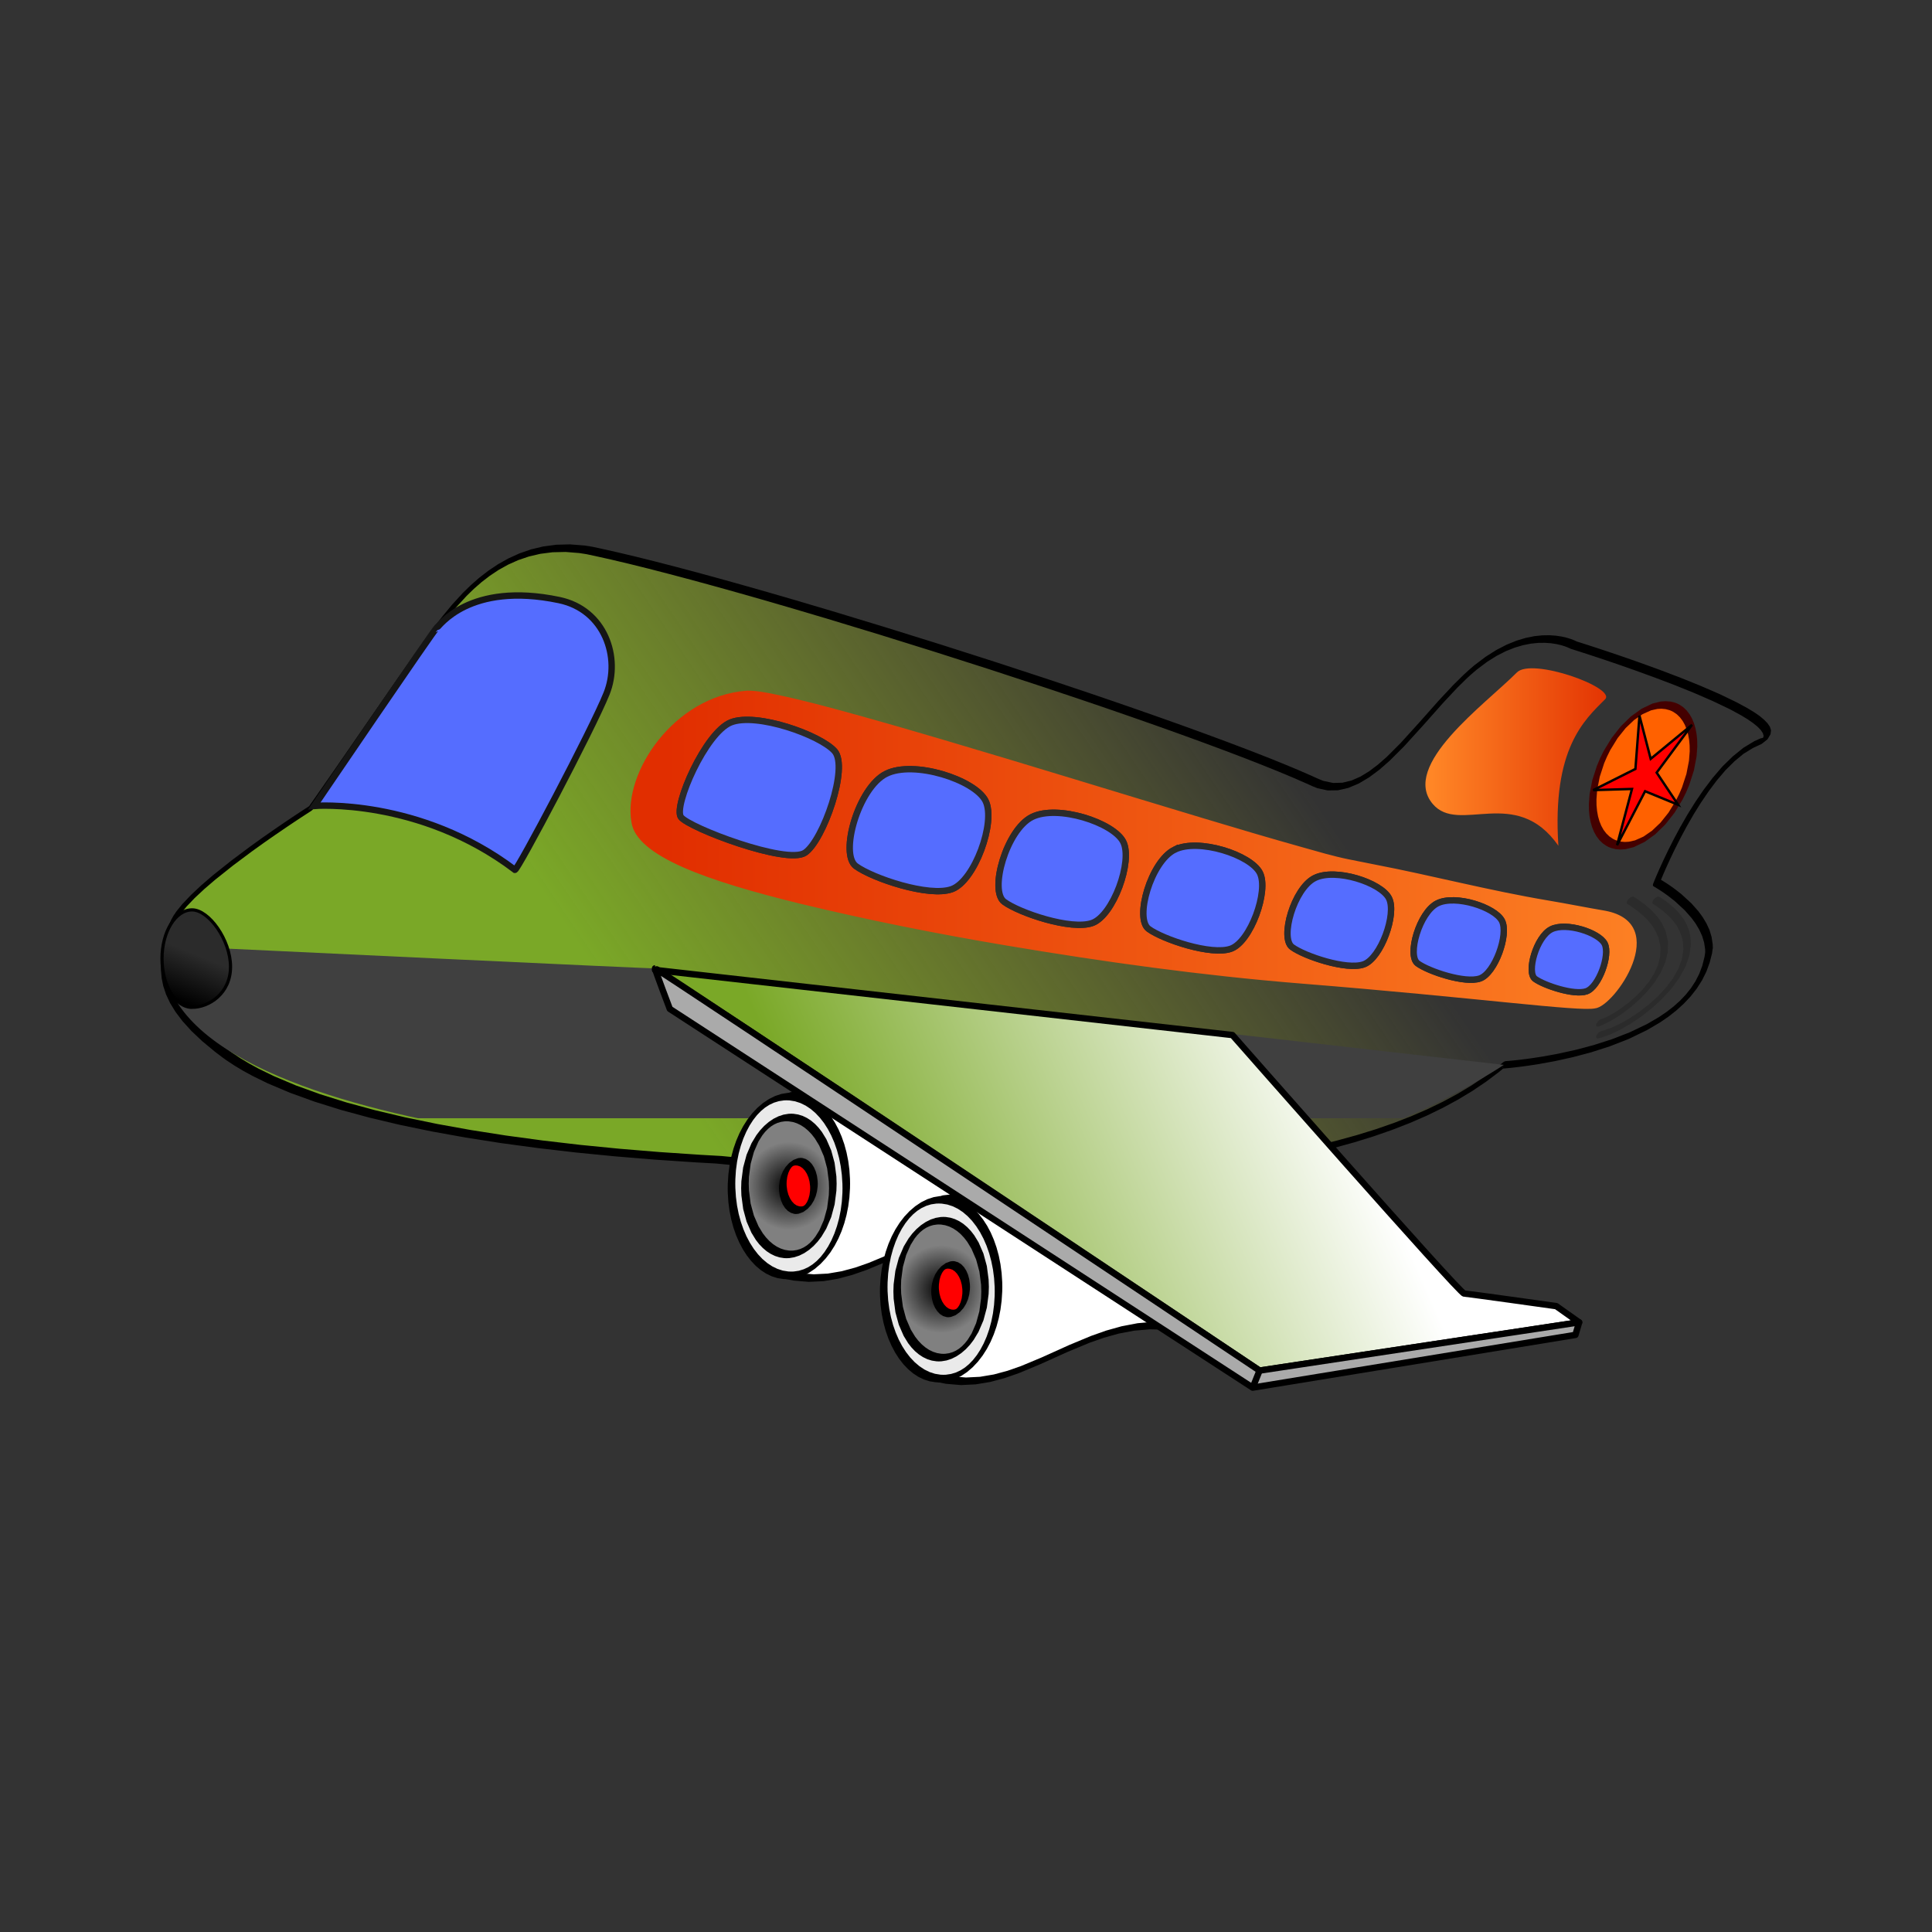 <svg:svg xmlns:dc="http://purl.org/dc/elements/1.1/" xmlns:ns2="http://web.resource.org/cc/" xmlns:rdf="http://www.w3.org/1999/02/22-rdf-syntax-ns#" xmlns:svg="http://www.w3.org/2000/svg" height="1209.24" version="1.1" viewBox="-69.07 -194.51 1209.24 1209.24" width="1209.24" x="0px" y="0px">
  <svg:rect x="-69.07" y="-194.51" width="1209.24" height="1209.24" fill="#333333" stroke="none"/>
  <svg:g id="Layer 2">
    <svg:g>
      <svg:path d="m381 531.4c-140-7.4-259-29.4-309-66.4s-38-60.09-33-81.07 86.44-72.6 86.44-72.6c30.89-44 62.51-91.11 79.18-113.32 16.66-22.2 45.66-56.95 95.05-48.01 101.38 20.94 374.08 108.14 454.66 145.33 33.37 15.4 63.57-39.66 96.7-69.13 36.86-32.78 64.81-16.94 64.81-16.94s150.96 46.74 115.96 60.74c-34.96 14-63.96 88-63.96 88s33.16 18 32.76 42.36c-8.3 63.91-128.45 71.64-128.45 71.64s0.85 1 0 0c-78.15 66-245.15 84-491.15 59.4z" fill="url(#Gradient_1)" />
      <svg:path d="m382.5 529.03l-13.06-0.74-25.7-1.73-25.1-2.07-24.44-2.41-23.69-2.76-22.89-3.1-22-3.45-21.05-3.79-20.03-4.14-18.94-4.49-17.78-4.83-16.54-5.17-15.24-5.53-13.86-5.86-9.449-4.63-5.827-3.19-5.45-3.27-5.056-3.36-2.37-1.71 0.015 0.01-4.507-3.43-7.951-6.6-6.638-6.28-5.435-6-4.333-5.72-3.333-5.46-2.436-5.22-1.644-4.98-0.957-4.76-0.375-4.56 0.102-4.39 0.48-4.25 1.223-6.19 2.063-8.01 1.005-3.97-0.022 0.08 0.289-1 0.778-1.8 1.095-1.87 1.457-2.08 2.902-3.54 4.965-5.2 5.99-5.59 6.811-5.85 11.231-8.95 11.643-8.7 7.6-5.45 7.224-5.04 6.6-4.51 4.39-2.95 2.61-1.73 2.33-1.54 2.01-1.31 1.66-1.08 1.29-0.83 0.88-0.57 0.45-0.29 0.05-0.03c0.61-0.38 1.18-0.93 1.6-1.54l5.8-8.28 11.56-16.62 11.36-16.43 10.96-15.88 7.84-11.37 5.02-7.24 4.8-6.92 4.58-6.55 4.34-6.16 4.05-5.71 3.76-5.22 3.44-4.68 1.58-2.12-0.02 0.02 1.6-2.11 3.37-4.36 5.6-6.77 6.24-6.79 4.49-4.36 4.84-4.23 5.16-3.97 5.51-3.66 5.89-3.28 6.29-2.82 6.73-2.29 7.19-1.69 7.66-0.98 8.14-0.19 8.64 0.7 4.48 0.7-0.06-0.01 4.87 1.03 10.46 2.33 11.37 2.69 12.2 3.03 12.98 3.35 13.68 3.63 14.32 3.91 14.89 4.15 15.4 4.39 15.83 4.59 24.44 7.23 33.48 10.17 34.05 10.62 34.06 10.89 33.56 11 24.51 8.21 15.91 5.42 15.47 5.35 14.99 5.26 14.42 5.15 13.8 5.01 13.1 4.86 12.34 4.68 11.52 4.49 10.62 4.26 9.66 4.03 8.63 3.76 3.9 1.77c0.02 0.01 0.03 0.01 0.04 0.02l3.12 1.24 6.35 1.36 6.42-0.1 6.48-1.48 6.52-2.75 6.5-3.87 6.41-4.77 6.29-5.5 9.2-9.16 12.13-13.35 12.07-13.6 9.02-9.65 5.97-5.87 2.94-2.68-0.14 0.13 3.42-2.94 6.42-4.84 6.08-3.81 5.81-2.96 5.53-2.2 5.25-1.54 4.93-0.96 4.58-0.46 4.19-0.04 3.78 0.27 3.33 0.52 2.84 0.65 2.33 0.71 1.78 0.67 1.21 0.53 0.6 0.3 0.05 0.03c0.05 0.03 0.11 0.05 0.17 0.07l0.11 0.03 0.85 0.27 1.64 0.51 2.37 0.76 3.04 0.98 3.65 1.18 4.19 1.38 4.67 1.56 5.1 1.72 5.46 1.88 8.72 3.06 12.32 4.47 12.65 4.8 12.48 5.03 11.79 5.13 10.7 5.12 6.9 3.75 4 2.43 3.4 2.35 2.8 2.27 2.1 2.14 1.3 1.98 0.5 1.72-0.4 1.2-0.5 0.12-0.8 0.14-0.8 0.32-3.3 1.48-6.9 4.18-6.7 5.43-6.5 6.35-6 7.02-5.68 7.47-5.27 7.74-4.87 7.82-4.44 7.73-3.99 7.43-3.52 6.96-3.01 6.28-2.48 5.43-1.49 3.39-0.81 1.89-0.65 1.56-0.5 1.21-0.34 0.84-0.18 0.43-0.02 0.07c-0.31 0.78-0.22 1.41 0.24 1.66l0.1 0.05 0.71 0.41 1.34 0.8 1.87 1.18 2.31 1.54 2.64 1.88 4.38 3.43 6.1 5.62 4.33 4.89 2.59 3.55 2.24 3.78 1.8 3.96 1.25 4.12 0.63 4.25 0.04 2.11 0.02-0.32-0.47 2.96-1.37 5.47-1.9 5.05-2.39 4.67-2.82 4.34-3.23 4.04-3.6 3.79-3.98 3.57-4.35 3.38-4.67 3.18-7.61 4.45-10.84 5.2-11.31 4.39-11.46 3.66-11.24 2.97-10.66 2.35-9.74 1.78-6.49 1-3.85 0.53-3.43 0.43-2.97 0.34-2.45 0.25-1.9 0.17-1.31 0.11-0.66 0.05h-0.08c-1.09 0.07-2.56 1.19-3.29 2.5-0.45 0.82-0.52 1.55-0.18 1.95l0.03 0.04 0.19 0.22 0.15 0.18 4.19-4.31-0.24-0.29c-0.48-0.56-1.67-0.3-2.79 0.63l-3.73 3.06-7.66 5.76-8.13 5.46-8.68 5.22-9.21 4.96-9.74 4.71-10.28 4.46-10.8 4.19-11.32 3.93-11.85 3.66-12.36 3.4-12.87 3.14-13.38 2.87-13.88 2.6-14.39 2.34-14.89 2.07-15.38 1.81-15.88 1.54-16.37 1.29-16.86 1.02-17.35 0.75-17.84 0.5-18.32 0.24-18.8-0.02-19.28-0.28-19.76-0.53-20.24-0.79-20.71-1.05-21.18-1.3-21.65-1.55-22.12-1.8-22.59-2.06-11.46-1.12c-0.99-0.1-2.49 0.88-3.35 2.19s-0.76 2.44 0.23 2.54l11.48 1.12 22.61 2.06 22.15 1.81 21.68 1.55 21.21 1.3 20.74 1.05 20.27 0.79 19.8 0.54 19.32 0.28 18.84 0.01 18.37-0.23 17.89-0.5 17.4-0.77 16.93-1.02 16.44-1.29 15.95-1.55 15.47-1.82 14.97-2.09 14.49-2.35 14-2.63 13.51-2.9 13.02-3.17 12.52-3.45 12.04-3.73 11.54-4.01 11.05-4.29 10.56-4.58 10.07-4.88 9.58-5.18 9.08-5.48 8.6-5.79 8.03-6.05 3.73-3.06-2.79 0.63 0.24 0.28 4.45-4-0.15-0.17-0.19-0.23-0.03-0.04-3.48 4.45 0.1-0.01 0.7-0.05 1.33-0.11 1.94-0.18 2.5-0.25 3.01-0.34 3.48-0.44 3.92-0.54 6.59-1.02 9.9-1.81 10.86-2.4 11.51-3.04 11.82-3.79 11.82-4.62 11.46-5.53 8.18-4.81 5.23-3.59 4.98-3.91 4.66-4.24 4.28-4.56 3.82-4.88 3.29-5.15 2.71-5.41 2.08-5.66 1.5-5.86 0.4-2.96c0.1-0.11 0.1-0.21 0.1-0.31l-0.1-2.43-0.7-4.56-1.3-4.35-1.92-4.12-2.33-3.9-2.67-3.66-4.44-5.01-6.19-5.69-4.44-3.47-2.68-1.91-2.34-1.56-1.91-1.2-1.36-0.82-0.74-0.42-0.09-0.05 0.24 1.66 0.02-0.04 0.16-0.4 0.32-0.8 0.48-1.17 0.64-1.52 0.78-1.82 1.45-3.3 2.42-5.29 2.94-6.14 3.42-6.77 3.87-7.21 4.27-7.45 4.64-7.48 4.96-7.3 5.2-6.92 5.4-6.33 5.6-5.55 5.6-4.64 6-3.68 3.2-1.48 2.2-1.04 3.6-2.86 1.9-3.2 0.3-2.45-0.7-2.2-1.5-2.2-2.2-2.26-2.8-2.34-3.5-2.4-4.1-2.47-7-3.79-10.7-5.14-11.88-5.15-12.52-5.04-12.67-4.82-12.34-4.47-8.73-3.07-5.47-1.87-5.11-1.73-4.68-1.56-4.2-1.38-3.65-1.19-3.04-0.98-2.38-0.76-1.65-0.51-0.85-0.27-0.11-0.04 0.16 0.07-0.1-0.06-0.68-0.33-1.3-0.57-1.9-0.71-2.46-0.74-3.01-0.69-3.53-0.53-4.02-0.29-4.5 0.07-4.94 0.51-5.38 1.07-5.79 1.73-6.17 2.49-6.5 3.36-6.8 4.31-6.96 5.27-3.43 2.94c-0.05 0.04-0.1 0.08-0.14 0.13l-3.26 2.98-6.32 6.23-9.23 9.87-11.98 13.5-11.72 12.93-8.64 8.64-5.62 4.94-5.54 4.19-5.5 3.35-5.54 2.42-5.66 1.38-5.83 0.15-6.03-1.26-3.12-1.24 0.04 0.01-3.93-1.78-8.65-3.78-9.68-4.03-10.64-4.27-11.53-4.49-12.36-4.69-13.11-4.86-13.81-5.02-14.43-5.15-14.99-5.26-15.49-5.36-15.91-5.42-24.53-8.22-33.57-11-34.08-10.89-34.05-10.62-33.51-10.18-24.44-7.23-15.84-4.6-15.41-4.38-14.9-4.16-14.34-3.92-13.7-3.63-12.99-3.35-12.22-3.04-11.39-2.69-10.49-2.35-4.87-1.03c-0.02 0-0.04 0-0.06-0.01l-4.67-0.72-8.94-0.7-8.51 0.22-8.1 1.06-7.7 1.83-7.31 2.53-6.91 3.14-6.53 3.66-6.11 4.1-5.72 4.42-5.3 4.66-4.95 4.84-6.64 7.24-5.82 7.06-3.47 4.46-1.6 2.12c0 0.01-0.01 0.02-0.02 0.03l-1.63 2.19-3.49 4.76-3.8 5.27-4.08 5.75-4.35 6.19-4.6 6.57-4.82 6.94-5.02 7.25-7.85 11.37-10.95 15.88-11.33 16.4-11.55 16.59-5.8 8.28 1.61-1.53-0.07 0.04-0.47 0.3-0.91 0.58-1.31 0.85-1.69 1.09-2.04 1.34-2.36 1.55-2.65 1.76-4.46 3-6.69 4.57-7.331 5.12-7.771 5.58-11.922 8.91-11.557 9.22-7.179 6.18-6.497 6.09-5.559 5.88-3.423 4.23-1.906 2.79-1.516 2.72-1.024 2.49-0.29 1c-0.008 0.03-0.015 0.06-0.022 0.09l-1 3.95-2.124 8.27-1.275 6.53-0.5 4.55-0.094 4.7 0.414 4.84 1.02 5 1.723 5.18 2.523 5.38 3.421 5.58 4.417 5.83 5.515 6.08 6.712 6.35 8.001 6.64 4.509 3.43c0.005 0 0.01 0.01 0.016 0.01l2.417 1.74 5.118 3.4 5.507 3.31 5.894 3.22 9.531 4.67 13.952 5.9 15.32 5.55 16.61 5.2 17.85 4.84 19 4.5 20.09 4.15 21.1 3.8 22.05 3.46 22.93 3.1 23.74 2.77 24.48 2.41 25.14 2.08 25.73 1.73 13.07 0.73c1.01 0.06 2.5-0.95 3.33-2.26s0.69-2.42-0.33-2.47" fill="#000000" />
    </svg:g>
    <svg:g>
      <svg:path d="m253.24 349.92c1.54 0.5 48.21-87.7 57.31-110.28 9.11-22.59-1.13-52.58-29.59-58.55-56.66-11.9-75.39 16.94-76.34 16.92-0.95-0.01-76.93 111.9-76.93 111.9s65.63-5.31 125.55 40.01z" fill="#556DFF" />
      <svg:path d="m253.24 349.92c1.54 0.5 48.21-87.7 57.31-110.28 9.11-22.59-1.13-52.58-29.59-58.55-56.66-11.9-75.39 16.94-76.34 16.92-0.95-0.01-76.93 111.9-76.93 111.9s65.63-5.31 125.55 40.01z" fill-opacity="0" stroke="#151515" stroke-width="4" />
    </svg:g>
    <svg:path d="m33.333 394.65c-17.333 126.35 373.67 135.35 373.67 135.35s265.69 0.7 329.77-4.67c64.07-5.36 135.38-53.33 135.38-53.33s-532.34-60.81-531.24-60.41c1.09 0.41-268.91-12.42-268.91-12.42-36.513-8.27-38.667-4.52-38.667-4.52z" fill="url(#Gradient_2)" />
    <svg:g>
      <svg:path d="m51.178 435.97c-10.408 0-18.845-13.66-18.845-30.5s8.437-30.49 18.845-30.49c10.407 0 24.041 18.76 24.041 35.6s-13.634 25.39-24.041 25.39z" fill="url(#Gradient_3)" />
      <svg:path d="m51.178 435.97c-10.408 0-18.845-13.66-18.845-30.5s8.437-30.49 18.845-30.49c10.407 0 24.041 18.76 24.041 35.6s-13.634 25.39-24.041 25.39z" fill-opacity="0" stroke="#000000" stroke-width="2" />
    </svg:g>
    <svg:g>
      <svg:g>
        <svg:path d="m424.7 603.76c50.68 11.64 89.35-40.79 148.01-32.36v-47.64c-50.68 11.64-89.35-40.79-148.01-32.36" fill="#FFFFFF" />
        <svg:path d="m423.03 606.1l4.71 0.91 9.38 0.8 9.23-0.44 9.09-1.52 8.97-2.4 8.88-3.09 13.18-5.48 17.61-7.93 13.39-5.58 9.07-3.19 9.33-2.59 9.61-1.82 9.96-0.87 10.37 0.26 5.33 0.61c0.97 0.11 2.47-0.86 3.34-2.17 0.39-0.58 0.6-1.15 0.6-1.62v-47.65c0.01-0.71-0.5-1.06-1.29-0.91l-4.72 0.91-9.04 0.75-8.82-0.45-8.73-1.48-8.65-2.33-8.61-3-12.95-5.4-17.49-7.88-13.51-5.62-9.29-3.28-9.57-2.67-9.89-1.89-10.28-0.91-10.72 0.25-5.59 0.62c-1.12 0.13-2.58 1.29-3.26 2.59-0.68 1.31-0.33 2.26 0.79 2.13l5.29-0.6 10.4-0.26 10.03 0.88 9.72 1.85 9.44 2.63 9.2 3.24 13.46 5.6 17.54 7.9 13.05 5.44 8.75 3.05 8.86 2.37 9.02 1.51 9.24 0.44 9.46-0.81 4.72-0.91-1.3-0.91v47.65l3.95-3.79-5.56-0.62-10.74-0.25-10.35 0.92-10.01 1.92-9.68 2.71-9.42 3.32-13.58 5.65-17.42 7.85-12.81 5.35-8.49 2.97-8.54 2.3-8.65 1.47-8.84 0.45-9.12-0.77-4.72-0.9c-0.93-0.18-2.43 0.72-3.35 2.02s-0.91 2.5 0.02 2.67" fill="#000000" />
      </svg:g>
      <svg:g>
        <svg:path d="m424.7 603.76c-19.84 0-35.93-25.07-35.93-55.98 0-30.92 16.09-55.98 35.93-55.98s35.92 25.06 35.92 55.98c0 30.91-16.08 55.98-35.92 55.98z" fill="#EAEAEA" />
        <svg:path d="m426.18 601.38l-1.85-0.07-3.47-0.55-3.35-1.09-3.26-1.58-3.13-2.07-2.98-2.53-2.8-2.96-2.62-3.37-2.39-3.74-2.16-4.08-1.91-4.41-1.64-4.7-1.34-4.95-1.03-5.19-0.7-5.39-0.36-5.56-0.05-2.81v0.05l0.05-2.88 0.36-5.57 0.71-5.34 1.02-5.12 1.33-4.86 1.6-4.57 1.85-4.24 2.06-3.87 2.24-3.47 2.38-3.03 2.5-2.58 2.58-2.14 2.7-1.73 2.86-1.34 3.06-0.93 3.26-0.49 1.63-0.05h-0.11l1.84 0.07 3.47 0.56 3.35 1.08 3.26 1.59 3.13 2.07 2.98 2.53 2.8 2.96 2.62 3.36 2.39 3.74 2.16 4.09 1.91 4.4 1.63 4.7 1.35 4.96 1.03 5.18 0.7 5.39 0.36 5.56 0.05 2.81v-0.04l-0.05 2.88-0.36 5.56-0.71 5.35-1.02 5.12-1.33 4.86-1.6 4.57-1.84 4.23-2.07 3.87-2.24 3.47-2.38 3.03-2.49 2.58-2.59 2.14-2.7 1.73-2.86 1.34-3.06 0.94-3.26 0.48-1.63 0.05h0.06c-1.05 0-2.54 1.06-3.32 2.38-0.79 1.3-0.58 2.37 0.47 2.37h0.06l2.07-0.1 3.98-0.66 3.95-1.29 3.89-1.93 3.75-2.52 3.52-3.03 3.24-3.45 2.94-3.81 2.63-4.13 2.33-4.42 2.03-4.7 1.71-4.95 1.4-5.18 1.07-5.39 0.73-5.59 0.37-5.72 0.05-2.88v-0.05l-0.05-2.95-0.37-5.73-0.73-5.54-1.07-5.33-1.38-5.08-1.69-4.82-1.96-4.53-2.23-4.21-2.48-3.85-2.71-3.48-2.92-3.07-3.13-2.64-3.31-2.18-3.5-1.68-3.66-1.15-3.78-0.59-1.84-0.07h-0.12l-2.07 0.09-3.98 0.66-3.95 1.3-3.89 1.93-3.75 2.51-3.52 3.03-3.24 3.45-2.94 3.82-2.63 4.13-2.33 4.42-2.02 4.69-1.72 4.95-1.4 5.18-1.07 5.4-0.73 5.58-0.37 5.72-0.05 2.89v0.04l0.05 2.95 0.37 5.73 0.73 5.54 1.07 5.33 1.38 5.09 1.68 4.82 1.97 4.52 2.23 4.21 2.48 3.85 2.71 3.48 2.92 3.08 3.13 2.63 3.32 2.18 3.49 1.68 3.66 1.16 3.77 0.58 1.86 0.08c1.02 0.04 2.51-0.99 3.33-2.3s0.65-2.41-0.37-2.45" fill="#000000" />
      </svg:g>
      <svg:g>
        <svg:path d="m424.7 590.63c-15.19 0-27.51-19.18-27.51-42.85s12.32-42.86 27.51-42.86c15.18 0 27.5 19.19 27.5 42.86s-12.32 42.85-27.5 42.85z" fill="url(#Gradient_4)" />
        <svg:path d="m426.18 588.26l-1.42-0.05-2.62-0.43-2.53-0.82-2.46-1.2-2.38-1.57-2.26-1.93-2.13-2.25-1.99-2.56-2.68-4.39-2.91-6.73-2.04-7.55-1.06-8.22-0.14-4.25v0.09l0.14-4.38 1.09-8.19 2.02-7.38 2.81-6.42 2.46-3.94 1.7-2.14 1.82-1.87 1.87-1.54 1.94-1.23 2.07-0.96 2.24-0.67 2.41-0.35 1.2-0.04h-0.11l1.41 0.06 2.62 0.42 2.53 0.82 2.46 1.2 2.38 1.57 2.26 1.93 2.14 2.25 1.98 2.56 2.68 4.4 2.91 6.72 2.04 7.56 1.07 8.22 0.13 4.25v-0.1l-0.15 4.38-1.08 8.19-2.02 7.39-2.81 6.41-2.46 3.94-1.7 2.14-1.82 1.88-1.87 1.53-1.94 1.23-2.07 0.96-2.24 0.68-2.41 0.35-1.2 0.03h0.06c-1.05 0-2.54 1.06-3.32 2.37-0.79 1.31-0.58 2.37 0.47 2.37h0.06l1.63-0.07 3.14-0.53 3.13-1.04 3.09-1.54 3-2.02 2.8-2.42 2.57-2.75 2.37-3.09 3-4.99 3.11-7.25 2.15-7.98 1.11-8.53 0.14-4.39v-0.09l-0.15-4.51-1.13-8.51-2.13-7.82-3.01-6.93-2.78-4.54-2.09-2.67-2.25-2.37-2.41-2.03-2.56-1.68-2.7-1.3-2.84-0.89-2.93-0.45-1.41-0.06h-0.12l-1.63 0.08-3.14 0.52-3.13 1.04-3.1 1.54-2.99 2.02-2.8 2.42-2.57 2.75-2.37 3.1-3.01 4.98-3.1 7.25-2.15 7.98-1.11 8.54-0.14 4.38v0.1l0.15 4.51 1.13 8.51 2.12 7.81 3.02 6.94 2.78 4.53 2.08 2.68 2.26 2.36 2.41 2.04 2.56 1.67 2.7 1.3 2.85 0.9 2.92 0.45 1.42 0.05c1.02 0.04 2.51-0.98 3.33-2.29s0.65-2.41-0.37-2.45" fill="#000000" />
      </svg:g>
      <svg:g>
        <svg:path d="m430.64 562.97c-5.39 0-9.75-6.8-9.75-15.19s4.36-15.19 9.75-15.19c5.38 0 9.74 6.8 9.74 15.19s-4.36 15.19-9.74 15.19z" fill="#FF0000" />
        <svg:path d="m432.17 560.6l-1-0.08-1.65-0.56-1.53-1.04-1.42-1.53-1.23-1.94-0.99-2.31-0.69-2.59-0.36-2.82-0.04-1.42v0.09l0.05-1.55 0.37-2.79 0.68-2.42 0.9-2.01 1-1.45 0.9-0.81 0.75-0.31 0.94-0.13 0.49 0.02-0.24 0.01 1 0.07 1.65 0.56 1.53 1.05 1.42 1.52 1.23 1.95 0.99 2.3 0.69 2.6 0.36 2.81 0.04 1.43v-0.1l-0.05 1.55-0.37 2.79-0.68 2.43-0.9 2-0.99 1.45-0.9 0.81-0.76 0.31-0.94 0.13-0.49-0.02c-1.1 0.09-2.57 1.22-3.28 2.52-0.72 1.31-0.41 2.3 0.69 2.21l1.5-0.18 2.87-1.08 2.74-1.99 2.21-2.46 1.64-2.66 1.2-2.84 0.8-3.03 0.4-3.13 0.06-1.56v-0.09l-0.07-1.69-0.41-3.11-0.79-2.85-1.11-2.54-1.41-2.17-1.69-1.75-1.96-1.25-2.15-0.65-1-0.08c-0.08-0.01-0.16-0.01-0.24 0l-1.5 0.18-2.87 1.08-2.74 1.99-2.2 2.46-1.65 2.67-1.2 2.84-0.8 3.02-0.4 3.14-0.05 1.55v0.1l0.06 1.68 0.42 3.11 0.78 2.85 1.11 2.54 1.41 2.18 1.69 1.74 1.96 1.25 2.15 0.66 1 0.07c1 0.08 2.5-0.91 3.34-2.22 0.85-1.31 0.73-2.43-0.27-2.51" fill="#000000" />
      </svg:g>
    </svg:g>
    <svg:g>
      <svg:path d="m519.98 668.35c50.69 11.65 89.35-40.79 148.02-32.35v-47.65c-50.68 11.65-89.35-40.79-148.02-32.35" fill="#FFFFFF" />
      <svg:path d="m518.31 670.7l4.72 0.91 9.37 0.8 9.24-0.45 9.09-1.51 8.97-2.4 8.88-3.09 13.18-5.49 17.61-7.93 13.39-5.57 9.07-3.19 9.32-2.6 9.61-1.82 9.96-0.87 10.38 0.27 5.32 0.6c0.98 0.11 2.48-0.85 3.35-2.16 0.39-0.58 0.6-1.16 0.6-1.62v-0.14-1.04-1.95-2.71-5.21-8.33-8.89-8.33-5.21-2.71-1.95-1.04-0.14c0-0.71-0.5-1.07-1.29-0.91l-4.72 0.9-9.04 0.76-8.82-0.46-8.73-1.47-8.65-2.33-8.62-3.01-12.94-5.4-17.49-7.87-13.51-5.63-9.3-3.27-9.56-2.68-9.89-1.88-10.28-0.92-10.72 0.25-5.59 0.63c-1.12 0.13-2.58 1.28-3.26 2.59-0.68 1.3-0.33 2.26 0.79 2.13l5.29-0.6 10.39-0.26 10.04 0.88 9.72 1.84 9.44 2.64 9.2 3.24 13.46 5.6 17.54 7.9 13.05 5.43 8.75 3.05 8.85 2.38 9.02 1.5 9.25 0.45 9.46-0.81 4.71-0.91-1.29-0.91v0.13 1.04 1.95 2.72 5.21 8.33 8.88 8.33 5.21 2.72 1.94 1.05 0.13l3.95-3.78-5.56-0.63-10.74-0.25-10.36 0.93-10 1.91-9.68 2.71-9.42 3.33-13.58 5.65-17.42 7.85-12.82 5.35-8.48 2.97-8.54 2.3-8.65 1.46-8.84 0.45-9.12-0.76-4.72-0.91c-0.93-0.18-2.43 0.73-3.35 2.03s-0.92 2.49 0.01 2.67" fill="#000000" />
    </svg:g>
    <svg:g>
      <svg:path d="m519.98 668.35c-19.84 0-35.92-25.06-35.92-55.98 0-30.91 16.08-55.97 35.92-55.97s35.93 25.06 35.93 55.97c0 30.92-16.09 55.98-35.93 55.98z" fill="#EAEAEA" />
      <svg:path d="m521.46 665.98l-1.85-0.07-3.47-0.56-3.35-1.08-3.25-1.59-3.13-2.07-2.98-2.53-2.81-2.96-2.61-3.36-2.4-3.74-2.16-4.09-1.9-4.41-1.64-4.69-1.34-4.96-1.03-5.18-0.71-5.39-0.36-5.56-0.04-2.81v0.05l0.05-2.88 0.36-5.57 0.7-5.35 1.03-5.12 1.33-4.86 1.6-4.56 1.84-4.24 2.06-3.87 2.25-3.47 2.38-3.03 2.49-2.58 2.58-2.14 2.7-1.73 2.86-1.34 3.06-0.94 3.27-0.48 1.63-0.05h-0.12l1.85 0.07 3.47 0.56 3.35 1.08 3.25 1.58 3.13 2.07 2.98 2.53 2.81 2.96 2.61 3.37 2.4 3.74 2.16 4.09 1.91 4.4 1.63 4.7 1.34 4.95 1.04 5.19 0.7 5.39 0.36 5.56 0.04 2.81v-0.05l-0.04 2.88-0.37 5.57-0.7 5.34-1.03 5.12-1.32 4.86-1.6 4.57-1.85 4.24-2.06 3.87-2.24 3.47-2.39 3.03-2.49 2.58-2.58 2.14-2.7 1.73-2.86 1.34-3.06 0.93-3.26 0.49-1.64 0.05c-1.07 0.04-2.55 1.14-3.3 2.45s-0.49 2.33 0.58 2.29l2.06-0.09 3.98-0.66 3.96-1.3 3.89-1.93 3.74-2.51 3.53-3.03 3.24-3.45 2.94-3.82 2.63-4.13 2.33-4.42 2.02-4.69 1.72-4.95 1.4-5.18 1.07-5.4 0.73-5.58 0.37-5.72 0.05-2.88v-0.05l-0.05-2.95-0.38-5.73-0.73-5.54-1.06-5.33-1.39-5.09-1.68-4.82-1.96-4.53-2.23-4.2-2.48-3.85-2.71-3.48-2.93-3.07-3.12-2.64-3.32-2.18-3.49-1.68-3.67-1.16-3.77-0.58-1.85-0.08h-0.12l-2.06 0.1-3.98 0.66-3.96 1.3-3.88 1.92-3.75 2.52-3.52 3.03-3.25 3.45-2.93 3.81-2.63 4.13-2.33 4.42-2.03 4.7-1.72 4.95-1.4 5.18-1.07 5.39-0.73 5.59-0.37 5.72-0.04 2.88v0.05l0.05 2.95 0.37 5.73 0.73 5.54 1.07 5.33 1.38 5.09 1.68 4.82 1.97 4.52 2.23 4.21 2.47 3.85 2.71 3.48 2.93 3.07 3.12 2.64 3.32 2.18 3.5 1.68 3.66 1.15 3.77 0.59 1.85 0.07c1.02 0.04 2.52-0.99 3.34-2.3 0.81-1.3 0.64-2.4-0.38-2.44" fill="#000000" />
    </svg:g>
    <svg:g>
      <svg:path d="m519.98 655.23c-15.19 0-27.5-19.19-27.5-42.86s12.31-42.85 27.5-42.85 27.5 19.18 27.5 42.85-12.31 42.86-27.5 42.86z" fill="url(#Gradient_5)" />
      <svg:path d="m521.46 652.86l-1.41-0.06-2.63-0.42-2.52-0.82-2.47-1.2-2.37-1.58-2.26-1.92-2.14-2.25-1.99-2.56-2.68-4.39-2.91-6.73-2.03-7.56-1.07-8.21-0.13-4.26v0.1l0.14-4.38 1.08-8.19 2.02-7.39 2.82-6.41 2.45-3.94 1.71-2.14 1.82-1.88 1.87-1.53 1.94-1.23 2.07-0.96 2.24-0.68 2.41-0.35 1.2-0.03h-0.12l1.42 0.05 2.62 0.43 2.53 0.82 2.46 1.2 2.37 1.57 2.27 1.92 2.13 2.26 1.99 2.56 2.68 4.39 2.91 6.73 2.04 7.56 1.06 8.21 0.13 4.25v-0.09l-0.14 4.38-1.08 8.19-2.02 7.38-2.81 6.42-2.46 3.94-1.71 2.14-1.81 1.87-1.87 1.54-1.95 1.23-2.06 0.96-2.24 0.67-2.42 0.35-1.2 0.04c-1.07 0.04-2.55 1.14-3.3 2.45s-0.49 2.33 0.58 2.29l1.63-0.08 3.13-0.52 3.14-1.04 3.09-1.54 2.99-2.02 2.81-2.42 2.57-2.75 2.37-3.1 3-4.98 3.11-7.25 2.14-7.98 1.11-8.54 0.15-4.38v-0.1l-0.16-4.51-1.12-8.51-2.13-7.81-3.01-6.94-2.78-4.53-2.09-2.68-2.25-2.36-2.41-2.04-2.56-1.67-2.71-1.3-2.84-0.89-2.92-0.46-1.42-0.05c-0.04-0.01-0.08-0.01-0.12 0l-1.63 0.07-3.13 0.53-3.13 1.03-3.1 1.55-2.99 2.02-2.81 2.42-2.57 2.75-2.37 3.1-3 4.98-3.11 7.25-2.14 7.98-1.11 8.53-0.14 4.39v0.09l0.15 4.51 1.12 8.51 2.13 7.82 3.02 6.93 2.78 4.54 2.08 2.67 2.25 2.37 2.42 2.03 2.56 1.68 2.7 1.3 2.84 0.89 2.92 0.45 1.42 0.06c1.02 0.04 2.52-0.99 3.34-2.3 0.81-1.31 0.64-2.4-0.38-2.44" fill="#000000" />
    </svg:g>
    <svg:g>
      <svg:path d="m525.92 627.56c-5.38 0-9.75-6.8-9.75-15.19s4.37-15.19 9.75-15.19c5.39 0 9.75 6.8 9.75 15.19s-4.36 15.19-9.75 15.19z" fill="#FF0000" />
      <svg:path d="m527.46 625.2l-1-0.08-1.65-0.56-1.53-1.05-1.42-1.52-1.24-1.95-0.98-2.3-0.7-2.6-0.36-2.81-0.04-1.43v0.1l0.06-1.55 0.37-2.79 0.68-2.43 0.9-2 0.99-1.45 0.9-0.81 0.76-0.31 0.94-0.14 0.49 0.03h-0.24l0.99 0.08 1.65 0.56 1.54 1.05 1.42 1.52 1.23 1.94 0.99 2.31 0.69 2.59 0.36 2.82 0.04 1.42v-0.09l-0.05 1.55-0.37 2.79-0.68 2.43-0.9 2-1 1.45-0.9 0.81-0.75 0.31-0.94 0.13-0.49-0.02c-1.1 0.08-2.57 1.21-3.28 2.52-0.72 1.31-0.41 2.3 0.69 2.21l1.5-0.18 2.86-1.08 2.75-1.99 2.2-2.46 1.65-2.67 1.2-2.84 0.8-3.02 0.4-3.14 0.05-1.55v-0.1l-0.06-1.68-0.42-3.11-0.78-2.85-1.11-2.54-1.41-2.18-1.69-1.74-1.96-1.25-2.16-0.65-0.99-0.08c-0.08-0.01-0.16-0.01-0.24 0l-1.5 0.18-2.87 1.08-2.74 1.98-2.21 2.47-1.65 2.67-1.19 2.84-0.8 3.02-0.41 3.13-0.05 1.56v0.09l0.06 1.69 0.42 3.11 0.78 2.85 1.12 2.54 1.41 2.17 1.68 1.75 1.97 1.25 2.15 0.65 1 0.08c1 0.08 2.49-0.92 3.34-2.23 0.85-1.3 0.73-2.43-0.27-2.5" fill="#000000" />
    </svg:g>
    <svg:path d="m880.38 226.35c9.42-9.47 62.35 9.65 55.18 16.81-13 13-33.23 30.84-29.23 91.69-26.66-38.18-62.28-6.75-78.66-26.18-20.35-24.13 32.71-62.21 52.71-82.32z" fill="url(#Gradient_6)" />
    <svg:path d="m929.31 436.62c-10 2.22-74.34-6.75-184.4-15.55-61.85-5.01-123.37-13.57-184.55-23.87-43.17-7.26-86.15-15.83-128.7-26.12-57.24-14.04-102.53-29.5-105.53-51.09-5.34-30.81 26.66-78.87 72.2-82.2 6.17-0.1 12.33 1.19 18.35 2.43 16.79 3.46 33.37 8 49.89 12.56 17.95 4.96 35.83 10.15 53.69 15.42 55.01 16.21 109.77 33.21 164.69 49.7 20.22 6.07 40.44 12.1 60.77 17.78 9.64 2.7 19.36 5.62 29.18 7.63 5.2 1.07 10.4 2.11 15.61 3.11 37.76 7.26 72 16.4 109.92 22.77 10.99 1.85 24.25 4.48 35.24 6.34 41.83 7.97 5.83 59.97-6.36 61.09zm-508.63-97.28c4.52 0.46 9.36 1.1 13.54-1.08 11.39-7.66 27.49-53.43 18.52-63.57-8.97-10.15-48.79-24.3-64.82-18.03-16.04 6.28-36.18 52.6-31.34 59.27 4.72 4.51 14.7 8.48 20.72 10.84 12.34 4.85 24.87 8.83 37.82 11.66zm105.4 21.75c14.33-5.1 27.76-42.21 21.1-55.35s-44.83-25.56-62.2-16.86c-17.37 8.71-29.26 50.18-18.89 57.77 10.37 7.58 45.65 19.54 59.99 14.44zm87.92 21.16c13.16-4.68 25.5-38.77 19.38-50.84-6.11-12.06-41.18-23.47-57.13-15.48-15.95 8-26.87 46.09-17.35 53.06 9.53 6.96 41.93 17.94 55.1 13.26zm86.8 16.1c12.29-4.38 23.82-36.22 18.11-47.5-5.72-11.27-38.48-21.93-53.38-14.46-14.91 7.47-25.1 43.06-16.21 49.57 8.9 6.5 39.18 16.76 51.48 12.39zm83.14 9.77c10.72-3.81 20.76-31.55 15.78-41.37s-33.52-19.11-46.5-12.6c-12.98 6.5-21.87 37.51-14.12 43.18 7.76 5.67 34.13 14.6 44.84 10.79zm72.78 8.82c9.32-3.32 18.06-27.46 13.73-36.01-4.33-8.54-29.17-16.62-40.47-10.96s-19.03 32.64-12.28 37.58c6.74 4.93 29.7 12.71 39.02 9.39zm66.68 8.42c7.69-2.74 14.91-22.67 11.33-29.72-3.58-7.06-24.08-13.73-33.4-9.06-9.33 4.68-15.71 26.95-10.14 31.02 5.56 4.07 24.51 10.49 32.21 7.76z" fill="url(#Gradient_7)" />
    <svg:g>
      <svg:g>
        <svg:path d="m388.47 257.61c16.04-6.27 55.85 7.88 64.83 18.02 8.97 10.14-7.14 55.92-18.52 63.58-11.39 7.66-72.8-15.67-77.64-22.33-4.84-6.67 15.3-52.99 31.33-59.27z" fill="#556DFF" />
        <svg:path d="m388.47 257.61c16.04-6.27 55.85 7.88 64.83 18.02 8.97 10.14-7.14 55.92-18.52 63.58-11.39 7.66-72.8-15.67-77.64-22.33-4.84-6.67 15.3-52.99 31.33-59.27z" fill-opacity="0" stroke="#2B2B2B" stroke-width="4" />
      </svg:g>
      <svg:g>
        <svg:path d="m388.47 257.61c16.04-6.27 55.85 7.88 64.83 18.02 8.97 10.14-7.14 55.92-18.52 63.58-11.39 7.66-72.8-15.67-77.64-22.33-4.84-6.67 15.3-52.99 31.33-59.27z" fill="#556DFF" />
        <svg:path d="m388.47 257.61c16.04-6.27 55.85 7.88 64.83 18.02 8.97 10.14-7.14 55.92-18.52 63.58-11.39 7.66-72.8-15.67-77.64-22.33-4.84-6.67 15.3-52.99 31.33-59.27z" fill-opacity="0" stroke="#2B2B2B" stroke-width="4" />
      </svg:g>
    </svg:g>
    <svg:g>
      <svg:g>
        <svg:path d="m485.53 289.83c17.37-8.71 55.55 3.72 62.21 16.85 6.66 13.14-6.78 50.26-21.11 55.35-14.33 5.1-49.61-6.85-59.98-14.44-10.37-7.58 1.51-49.06 18.88-57.76z" fill="#556DFF" />
        <svg:path d="m485.53 289.83c17.37-8.71 55.55 3.72 62.21 16.85 6.66 13.14-6.78 50.26-21.11 55.35-14.33 5.1-49.61-6.85-59.98-14.44-10.37-7.58 1.51-49.06 18.88-57.76z" fill-opacity="0" stroke="#2B2B2B" stroke-width="4" />
      </svg:g>
      <svg:g>
        <svg:path d="m485.53 289.83c17.37-8.71 55.55 3.72 62.21 16.85 6.66 13.14-6.78 50.26-21.11 55.35-14.33 5.1-49.61-6.85-59.98-14.44-10.37-7.58 1.51-49.06 18.88-57.76z" fill="#556DFF" />
        <svg:path d="m485.53 289.83c17.37-8.71 55.55 3.72 62.21 16.85 6.66 13.14-6.78 50.26-21.11 55.35-14.33 5.1-49.61-6.85-59.98-14.44-10.37-7.58 1.51-49.06 18.88-57.76z" fill-opacity="0" stroke="#2B2B2B" stroke-width="4" />
      </svg:g>
    </svg:g>
    <svg:g>
      <svg:g>
        <svg:path d="m576.8 316.88c15.96-8 51.02 3.41 57.14 15.48s-6.22 46.15-19.39 50.84c-13.16 4.68-45.57-6.3-55.09-13.27-9.52-6.96 1.39-45.06 17.34-53.05z" fill="#556DFF" />
        <svg:path d="m576.8 316.88c15.96-8 51.02 3.41 57.14 15.48s-6.22 46.15-19.39 50.84c-13.16 4.68-45.57-6.3-55.09-13.27-9.52-6.96 1.39-45.06 17.34-53.05z" fill-opacity="0" stroke="#2B2B2B" stroke-width="4" />
      </svg:g>
      <svg:g>
        <svg:path d="m576.8 316.88c15.96-8 51.02 3.41 57.14 15.48s-6.22 46.15-19.39 50.84c-13.16 4.68-45.57-6.3-55.09-13.27-9.52-6.96 1.39-45.06 17.34-53.05z" fill="#556DFF" />
        <svg:path d="m576.8 316.88c15.96-8 51.02 3.41 57.14 15.48s-6.22 46.15-19.39 50.84c-13.16 4.68-45.57-6.3-55.09-13.27-9.52-6.96 1.39-45.06 17.34-53.05z" fill-opacity="0" stroke="#2B2B2B" stroke-width="4" />
      </svg:g>
    </svg:g>
    <svg:g>
      <svg:g>
        <svg:path d="m666.08 337.34c14.91-7.47 47.67 3.18 53.38 14.46 5.72 11.27-5.81 43.12-18.11 47.49-12.3 4.38-42.57-5.88-51.47-12.39-8.9-6.5 1.3-42.1 16.2-49.56z" fill="#556DFF" />
        <svg:path d="m666.08 337.34c14.91-7.47 47.67 3.18 53.38 14.46 5.72 11.27-5.81 43.12-18.11 47.49-12.3 4.38-42.57-5.88-51.47-12.39-8.9-6.5 1.3-42.1 16.2-49.56z" fill-opacity="0" stroke="#2B2B2B" stroke-width="4" />
      </svg:g>
      <svg:g>
        <svg:path d="m666.08 337.34c14.91-7.47 47.67 3.18 53.38 14.46 5.72 11.27-5.81 43.12-18.11 47.49-12.3 4.38-42.57-5.88-51.47-12.39-8.9-6.5 1.3-42.1 16.2-49.56z" fill="#556DFF" />
        <svg:path d="m666.08 337.34c14.91-7.47 47.67 3.18 53.38 14.46 5.72 11.27-5.81 43.12-18.11 47.49-12.3 4.38-42.57-5.88-51.47-12.39-8.9-6.5 1.3-42.1 16.2-49.56z" fill-opacity="0" stroke="#2B2B2B" stroke-width="4" />
      </svg:g>
    </svg:g>
    <svg:g>
      <svg:g>
        <svg:path d="m830.54 370.91c11.3-5.66 36.13 2.42 40.46 10.97 4.34 8.55-4.4 32.69-13.72 36.01-9.33 3.31-32.28-4.46-39.03-9.4-6.74-4.93 0.99-31.91 12.29-37.58z" fill="#556DFF" />
        <svg:path d="m830.54 370.91c11.3-5.66 36.13 2.42 40.46 10.97 4.34 8.55-4.4 32.69-13.72 36.01-9.33 3.31-32.28-4.46-39.03-9.4-6.74-4.93 0.99-31.91 12.29-37.58z" fill-opacity="0" stroke="#2B2B2B" stroke-width="4" />
      </svg:g>
      <svg:g>
        <svg:path d="m830.54 370.91c11.3-5.66 36.13 2.42 40.46 10.97 4.34 8.55-4.4 32.69-13.72 36.01-9.33 3.31-32.28-4.46-39.03-9.4-6.74-4.93 0.99-31.91 12.29-37.58z" fill="#556DFF" />
        <svg:path d="m830.54 370.91c11.3-5.66 36.13 2.42 40.46 10.97 4.34 8.55-4.4 32.69-13.72 36.01-9.33 3.31-32.28-4.46-39.03-9.4-6.74-4.93 0.99-31.91 12.29-37.58z" fill-opacity="0" stroke="#2B2B2B" stroke-width="4" />
      </svg:g>
    </svg:g>
    <svg:g>
      <svg:g>
        <svg:path d="m901.88 387.14c9.33-4.67 29.83 2 33.4 9.05 3.58 7.05-3.63 26.98-11.33 29.72-7.69 2.74-26.64-3.68-32.21-7.75-5.56-4.08 0.82-26.35 10.14-31.02z" fill="#556DFF" />
        <svg:path d="m901.88 387.14c9.33-4.67 29.83 2 33.4 9.05 3.58 7.05-3.63 26.98-11.33 29.72-7.69 2.74-26.64-3.68-32.21-7.75-5.56-4.08 0.82-26.35 10.14-31.02z" fill-opacity="0" stroke="#2B2B2B" stroke-width="4" />
      </svg:g>
      <svg:g>
        <svg:path d="m901.88 387.14c9.33-4.67 29.83 2 33.4 9.05 3.58 7.05-3.63 26.98-11.33 29.72-7.69 2.74-26.64-3.68-32.21-7.75-5.56-4.08 0.82-26.35 10.14-31.02z" fill="#556DFF" />
        <svg:path d="m901.88 387.14c9.33-4.67 29.83 2 33.4 9.05 3.58 7.05-3.63 26.98-11.33 29.72-7.69 2.74-26.64-3.68-32.21-7.75-5.56-4.08 0.82-26.35 10.14-31.02z" fill-opacity="0" stroke="#2B2B2B" stroke-width="4" />
      </svg:g>
    </svg:g>
    <svg:g>
      <svg:g>
        <svg:path d="m753.78 355.09c12.98-6.5 41.52 2.78 46.5 12.6s-5.07 37.57-15.78 41.38-37.09-5.13-44.84-10.8 1.13-36.67 14.12-43.18z" fill="#556DFF" />
        <svg:path d="m753.78 355.09c12.98-6.5 41.52 2.78 46.5 12.6s-5.07 37.57-15.78 41.38-37.09-5.13-44.84-10.8 1.13-36.67 14.12-43.18z" fill-opacity="0" stroke="#2B2B2B" stroke-width="4" />
      </svg:g>
      <svg:g>
        <svg:path d="m753.78 355.09c12.98-6.5 41.52 2.78 46.5 12.6s-5.07 37.57-15.78 41.38-37.09-5.13-44.84-10.8 1.13-36.67 14.12-43.18z" fill="#556DFF" />
        <svg:path d="m753.78 355.09c12.98-6.5 41.52 2.78 46.5 12.6s-5.07 37.57-15.78 41.38-37.09-5.13-44.84-10.8 1.13-36.67 14.12-43.18z" fill-opacity="0" stroke="#2B2B2B" stroke-width="4" />
      </svg:g>
    </svg:g>
    <svg:g>
      <svg:path d="m340.91 412.59c4.4 0 378.37 250.75 378.37 250.75l200.03-30.2-14.31-10.14s-56.17-7.89-57.69-7.89c-2.79 0-145-161.78-145-161.78l-361.4-40.74z" fill="url(#Gradient_8)" />
      <svg:path d="m340.91 412.59c4.4 0 378.37 250.75 378.37 250.75l200.03-30.2v0l-14.31-10.14s-56.17-7.89-57.69-7.89c-2.79 0-145-161.78-145-161.78l-361.4-40.74z" fill-opacity="0" stroke="#000000" stroke-linecap="round" stroke-linejoin="round" stroke-width="4" />
    </svg:g>
    <svg:g>
      <svg:path d="m340.91 411.59c0 1 9.26 25.38 9.26 25.38l364.83 237.03s202-33 202-33l2.31-7.86s-200.03 30.2-200.03 30.2-378.37-252.75-378.37-251.75z" fill="#AAAAAA" />
      <svg:path d="m340.91 411.59c0 1 9.26 25.38 9.26 25.38l364.83 237.03s202-33 202-33l2.31-7.86s-200.03 30.2-200.03 30.2-378.37-252.75-378.37-251.75z" fill-opacity="0" stroke="#000000" stroke-linecap="round" stroke-linejoin="round" stroke-width="4" />
    </svg:g>
    <svg:path d="m719.28 663.34l-4.28 10.66" fill-opacity="0" stroke="#000000" stroke-width="4" />
    <svg:g>
      <svg:g>
        <svg:path d="m934.6 279.56c10.84-23.53 30.7-37.58 44.35-31.38 13.66 6.2 15.95 30.3 5.11 53.83-10.83 23.52-30.69 37.57-44.34 31.37-13.66-6.2-15.95-30.3-5.12-53.82z" fill="#FF6100" />
        <svg:path d="m936.67 279.25l2.13-4.3 4.63-7.52 5.02-6.27 5.26-5 5.35-3.7 5.33-2.38 3.89-0.86 2.56-0.14 2.57 0.25 2.51 0.66 1.18 0.49-0.07-0.04 1.25 0.64 2.2 1.51 1.92 1.87 1.68 2.21 1.41 2.53 1.15 2.83 0.88 3.09 0.61 3.33 0.33 3.55 0.06 3.73-0.46 5.91-1.61 8.27-2.76 8.45-1.78 4.15 0.09-0.2-2.13 4.3-4.63 7.52-5.02 6.27-5.26 5-5.35 3.7-5.33 2.38-3.89 0.86-2.56 0.14-2.57-0.25-2.51-0.66-1.18-0.49 0.07 0.04-1.25-0.64-2.2-1.51-1.93-1.87-1.67-2.21-1.41-2.53-1.15-2.83-0.89-3.09-0.6-3.33-0.34-3.55-0.05-3.73 0.45-5.91 1.62-8.27 2.76-8.45 1.78-4.15c0.36-0.84 0.27-1.51-0.24-1.76-0.77-0.39-2.25 0.31-3.31 1.57-1.06 1.25-1.29 2.58-0.52 2.96l-0.24-1.76-1.98 4.68-2.92 9.06-1.68 8.72-0.46 6.2 0.06 3.95 0.36 3.76 0.66 3.53 0.95 3.29 1.24 3.02 1.54 2.71 1.82 2.39 2.12 2.02 2.39 1.62 1.24 0.64c0.03 0.01 0.05 0.02 0.07 0.03l1.42 0.56 2.88 0.73 3.04 0.24 3.23-0.24 5.04-1.27 6.77-3.22 6.68-4.8 6.32-6.16 5.76-7.32 5-8.2 2.13-4.3c0.03-0.07 0.06-0.13 0.09-0.2l1.98-4.68 2.92-9.06 1.68-8.71 0.46-6.21-0.06-3.95-0.36-3.75-0.66-3.54-0.95-3.29-1.24-3.02-1.54-2.71-1.82-2.38-2.12-2.03-2.39-1.62-1.24-0.63c-0.03-0.02-0.05-0.03-0.07-0.04l-1.42-0.56-2.88-0.72-3.04-0.25-3.23 0.24-5.04 1.27-6.77 3.22-6.68 4.8-6.32 6.16-5.76 7.32-5 8.2-2.13 4.3c-0.64 1.3-0.24 2.22 0.9 2.05s2.58-1.36 3.23-2.66" fill="#440000" />
      </svg:g>
      <svg:g>
        <svg:path d="m943.05 334.48l9.33-35.18-24.29 0.73 26.45-13.25 2.54-33.31 7.02 26.99 25.86-21.31-22.12 29.93 13.44 20.14-20.68-8.5z" fill="#FF0000" />
        <svg:path d="m943.05 334.48l9.33-35.18-24.29 0.73 26.45-13.25 2.54-33.31 7.02 26.99 25.86-21.31-22.12 29.93 13.44 20.14-20.68-8.5z" fill-opacity="0" stroke="#000000" stroke-width="1.5" />
      </svg:g>
    </svg:g>
    <svg:path d="m965.51 371.25l2.3 1.48 4.09 3 3.45 3.06 2.85 3.12 2.29 3.16 1.75 3.2 1.23 3.21 0.77 3.21 0.32 4.84-0.94 6.35-2.27 6.11-3.34 5.88-4.24 5.63-4.96 5.36-5.51 5.02-5.85 4.57-5.97 4.03-5.84 3.38-5.48 2.63-4.87 1.78-2.04 0.53c-1.21 0.32-2.59 1.6-3.1 2.87s0.06 2.05 1.26 1.73l2.57-0.69 5.48-2.05 6.06-2.93 6.42-3.75 6.58-4.47 6.52-5.15 6.24-5.75 5.73-6.27 4.93-6.71 3.86-6.99 2.52-7.11 0.98-7.05-0.39-5.22-0.84-3.47-1.33-3.42-1.85-3.36-2.4-3.3-2.96-3.23-3.56-3.14-4.17-3.06-2.31-1.48c-0.71-0.45-2.17 0.18-3.27 1.4-1.11 1.23-1.42 2.6-0.71 3.05" fill="#2B2B2B" />
    <svg:path d="m949.51 371.25l2.31 1.48 4.14 2.96 3.54 2.99 2.99 3.02 2.46 3.03 1.96 3.04 2.07 4.57 1.27 6.01-0.22 5.82-1.44 5.56-2.41 5.26-3.19 4.96-3.79 4.66-4.23 4.33-4.49 3.94-4.55 3.46-4.37 2.9-3.98 2.25-3.32 1.52-1.24 0.43c-1.25 0.44-2.57 1.8-2.96 3.04-0.38 1.23 0.33 1.86 1.58 1.42l1.81-0.66 3.95-1.85 4.54-2.6 4.95-3.31 5.16-3.96 5.17-4.59 4.96-5.14 4.49-5.64 3.77-6.03 2.77-6.29 1.56-6.41 0.17-6.45-1.4-6.41-2.19-4.78-2.05-3.18-2.56-3.14-3.09-3.11-3.64-3.06-4.21-3.01-2.31-1.48c-0.71-0.45-2.18 0.18-3.28 1.41s-1.41 2.59-0.7 3.04" fill="#2B2B2B" />
  </svg:g>
  <svg:defs>
    <svg:linearGradient gradientUnits="userSpaceOnUse" id="Gradient_1" x1="330.03" x2="688" y1="451.74" y2="208.59">
      <svg:stop offset="0" stop-color="#7AA827" />
      <svg:stop offset="1" stop-color="#A3A827" stop-opacity="0" />
    </svg:linearGradient>
    <svg:linearGradient gradientUnits="userSpaceOnUse" id="Gradient_2" x1="430.23" x2="430.23" y1="408.08" y2="505.31">
      <svg:stop offset="1" stop-color="#404040" />
      <svg:stop offset="0" stop-color="#A3A827" stop-opacity="0" />
    </svg:linearGradient>
    <svg:linearGradient gradientUnits="userSpaceOnUse" id="Gradient_3" x1="43.055" x2="64.498" y1="431.88" y2="379.07">
      <svg:stop offset="0" stop-color="#000000" />
      <svg:stop offset=".541" stop-color="#2B2B2B" />
    </svg:linearGradient>
    <svg:radialGradient cx="424.7" cy="547.78" gradientUnits="userSpaceOnUse" id="Gradient_4" r="27.503">
      <svg:stop offset="0" stop-color="#000000" />
      <svg:stop offset="1" stop-color="#808080" />
    </svg:radialGradient>
    <svg:radialGradient cx="519.98" cy="612.37" gradientUnits="userSpaceOnUse" id="Gradient_5" r="27.503">
      <svg:stop offset="0" stop-color="#000000" />
      <svg:stop offset="1" stop-color="#808080" />
    </svg:radialGradient>
    <svg:linearGradient gradientUnits="userSpaceOnUse" id="Gradient_6" x1="827.1" x2="944.73" y1="274.32" y2="274.32">
      <svg:stop offset="0" stop-color="#FF8626" />
      <svg:stop offset="1" stop-color="#E12E00" />
    </svg:linearGradient>
    <svg:linearGradient gradientUnits="userSpaceOnUse" id="Gradient_7" x1="347.84" x2="1002.7" y1="328.43" y2="328.43">
      <svg:stop offset="0" stop-color="#E12E00" />
      <svg:stop offset="1" stop-color="#FF8626" />
    </svg:linearGradient>
    <svg:linearGradient gradientUnits="userSpaceOnUse" id="Gradient_8" x1="468.83" x2="760.75" y1="591.63" y2="465.08">
      <svg:stop offset="0" stop-color="#7AA827" />
      <svg:stop offset="1" stop-color="#FFFFFF" />
    </svg:linearGradient>
  </svg:defs>
</svg:svg>